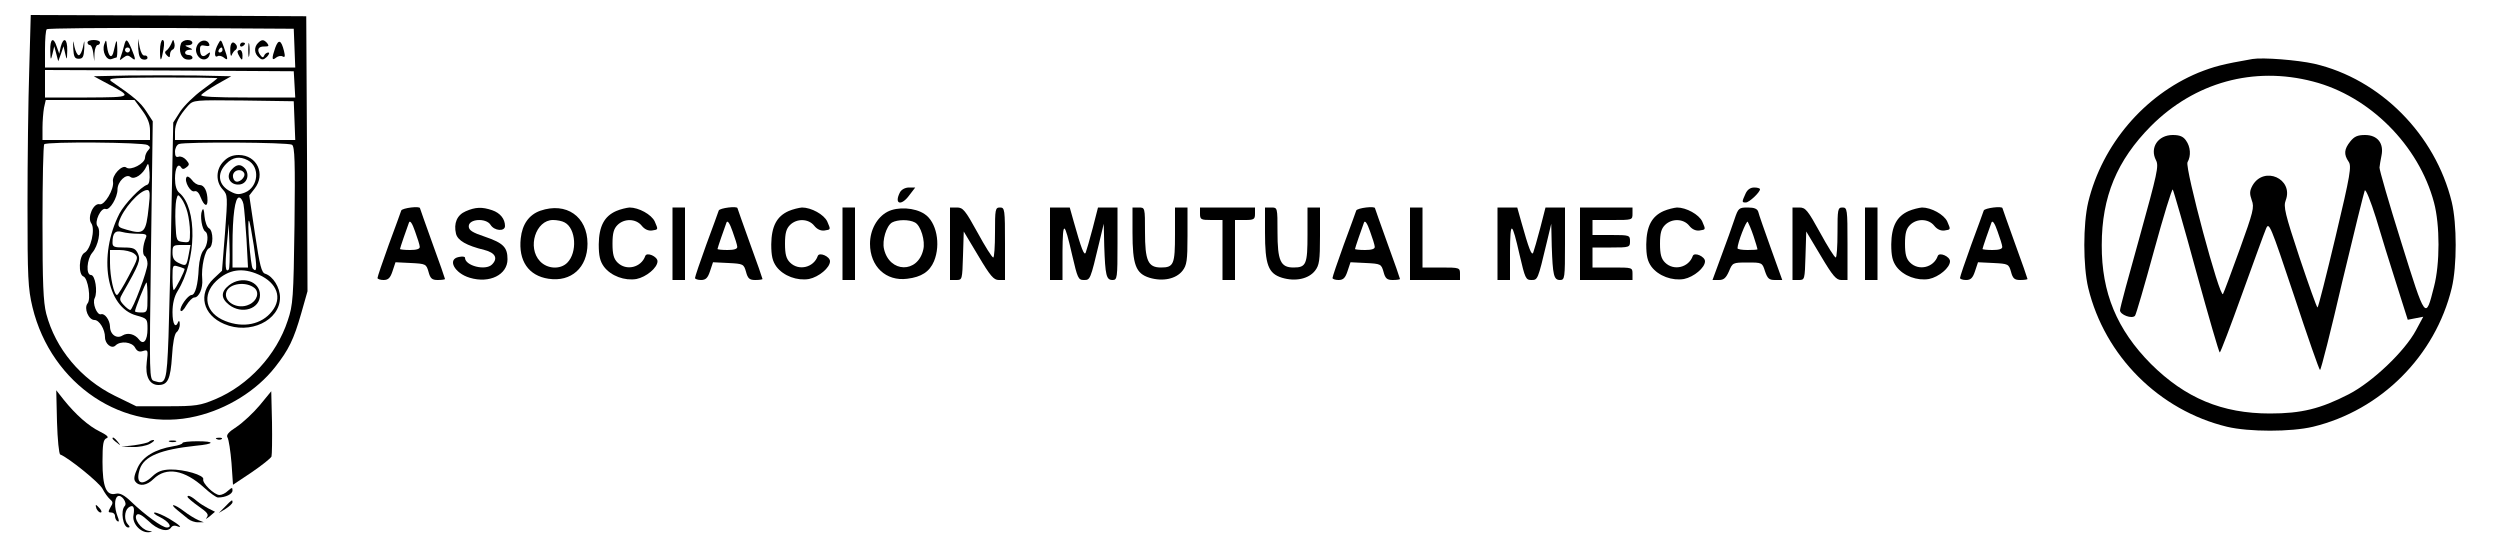 <?xml version="1.0" standalone="no"?>
<!DOCTYPE svg PUBLIC "-//W3C//DTD SVG 20010904//EN"
 "http://www.w3.org/TR/2001/REC-SVG-20010904/DTD/svg10.dtd">
<svg version="1.0" xmlns="http://www.w3.org/2000/svg"
 width="1000pt" height="220pt" viewBox="0 0 1000 220"
 preserveAspectRatio="xMidYMid meet">

<g transform="translate(0,220) scale(0.1,-0.1)"
fill="#000000" stroke="none">
<path d="M117 1923 c-4 -120 -7 -364 -7 -543 0 -291 2 -334 20 -409 75 -310
367 -505 655 -436 123 29 241 102 315 196 55 70 75 111 105 216 l25 88 -2 550
-3 550 -551 3 -551 2 -6 -217z m1061 85 l3 -78 -501 0 -500 0 0 73 c0 41 3 77
7 80 3 4 227 6 497 5 l491 -3 3 -77z m0 -145 l3 -53 -191 0 c-130 0 -189 3
-185 10 4 6 32 25 63 43 l57 32 -138 3 c-75 1 -199 1 -275 0 l-137 -3 50 -27
c108 -57 108 -57 -77 -58 l-168 0 0 55 0 55 498 -2 497 -3 3 -52z m-308 24 c0
-1 -27 -22 -60 -46 -33 -24 -73 -63 -89 -87 l-28 -44 -7 -342 c-3 -189 -9
-420 -12 -515 -7 -183 -10 -192 -57 -177 -20 6 -20 11 -13 523 l7 516 -26 40
c-23 35 -47 56 -140 120 -17 13 10 14 203 15 122 0 222 -1 222 -3z m-301 -129
c22 -30 31 -53 31 -80 l0 -38 -215 0 -215 0 0 49 c0 27 3 63 6 80 l7 31 177 0
178 0 31 -42z m609 -40 l3 -78 -241 0 -240 0 0 33 c0 32 15 62 53 105 21 22
24 22 221 20 l201 -3 3 -77z m-588 -98 c12 -7 12 -12 2 -22 -6 -6 -12 -20 -12
-29 0 -23 -58 -53 -75 -39 -16 13 -58 -31 -53 -57 5 -30 -34 -95 -53 -90 -25
7 -51 -53 -34 -76 17 -23 -2 -105 -27 -118 -22 -12 -26 -87 -4 -95 18 -7 31
-91 16 -108 -15 -19 4 -66 28 -66 19 0 42 -37 42 -69 0 -27 27 -48 42 -33 20
20 66 14 78 -8 8 -15 17 -19 32 -14 20 6 21 4 15 -44 -7 -58 11 -92 47 -92 37
0 48 23 54 115 3 54 10 89 18 96 8 6 14 21 13 33 0 11 -3 15 -6 9 -11 -29 -23
-10 -23 38 0 34 7 63 20 84 77 124 80 333 7 394 -11 9 -17 29 -17 57 0 42 12
64 25 44 5 -8 11 -7 21 1 13 10 12 14 -2 30 -9 10 -22 15 -30 12 -10 -3 -14 2
-14 20 0 14 7 28 16 31 24 9 437 7 452 -3 11 -7 13 -68 10 -322 -4 -291 -6
-319 -27 -381 -45 -138 -157 -259 -290 -315 -60 -25 -77 -28 -191 -28 l-125 0
-86 42 c-136 67 -237 188 -274 328 -12 47 -15 123 -15 365 0 169 3 310 7 313
10 11 396 8 413 -3z m-1 -159 c-26 -8 -91 -77 -111 -115 -87 -170 -53 -376 68
-408 43 -12 44 -13 44 -54 0 -46 -16 -66 -34 -42 -17 22 -45 29 -66 16 -23
-15 -50 4 -50 36 -1 26 -21 54 -36 49 -16 -5 -36 45 -25 65 12 25 2 92 -15 92
-21 0 -17 63 5 89 24 28 36 88 21 106 -14 17 14 77 33 69 16 -6 47 46 47 78 0
32 35 65 52 50 16 -12 50 11 64 43 7 16 9 11 12 -25 2 -29 -1 -46 -9 -49z m6
-88 c-11 -105 -18 -112 -88 -92 -33 9 -37 13 -31 32 15 50 83 127 113 127 11
0 12 -14 6 -67z m155 -23 c5 -19 10 -54 10 -78 0 -41 -1 -43 -27 -40 -27 3
-28 5 -31 73 -2 38 0 81 3 95 6 24 7 24 21 5 8 -10 19 -35 24 -55z m-197 -85
c29 0 36 -3 31 -15 -13 -30 -16 -68 -5 -74 6 -4 11 -18 11 -31 0 -28 -59 -185
-69 -185 -4 0 -16 9 -27 21 -17 19 -17 23 -3 47 67 117 72 132 61 157 -10 21
-18 25 -57 25 -38 0 -45 3 -45 19 0 39 11 51 39 43 14 -4 43 -7 64 -7z m202
-82 c-9 -48 -10 -49 -40 -35 -19 9 -25 19 -25 42 0 28 3 30 36 30 l36 0 -7
-37z m-219 3 c18 -14 18 -17 -21 -90 -22 -42 -43 -76 -47 -76 -12 0 -28 72
-28 128 l0 52 38 0 c21 0 47 -6 58 -14z m202 -61 c4 -4 -37 -85 -43 -85 -3 0
-5 23 -5 51 0 48 1 50 23 43 12 -3 23 -8 25 -9z m-148 -115 c0 -57 -1 -60 -25
-60 -14 0 -25 2 -25 5 0 10 42 115 46 115 2 0 4 -27 4 -60z"/>
<path d="M201 1998 c1 -40 2 -41 9 -13 l7 30 8 -30 8 -30 11 30 10 30 7 -30
c6 -27 7 -26 8 13 1 47 -15 57 -26 15 l-6 -28 -10 28 c-13 41 -27 33 -26 -15z"/>
<path d="M293 2005 c2 -33 6 -40 22 -40 16 0 20 7 22 40 1 38 1 38 -5 7 -4
-18 -11 -33 -17 -33 -5 0 -13 15 -17 33 -6 31 -6 31 -5 -7z"/>
<path d="M350 2030 c0 -5 4 -10 9 -10 6 0 12 -15 14 -32 l4 -33 1 33 c1 17 7
32 12 32 6 0 10 5 10 10 0 6 -11 10 -25 10 -14 0 -25 -4 -25 -10z"/>
<path d="M417 2023 c-10 -29 9 -67 30 -59 8 3 17 6 19 6 2 0 4 17 3 38 -1 39
-3 37 -14 -12 -7 -34 -22 -24 -27 19 -3 28 -4 28 -11 8z"/>
<path d="M496 2016 c-3 -13 -9 -32 -13 -43 -6 -16 -5 -16 10 -4 14 11 20 11
32 1 19 -16 19 -9 1 35 -18 41 -22 43 -30 11z m24 -16 c0 -5 -4 -10 -10 -10
-5 0 -10 5 -10 10 0 6 5 10 10 10 6 0 10 -4 10 -10z"/>
<path d="M553 2005 c2 -29 7 -41 20 -43 9 -2 17 1 17 7 0 6 -5 10 -12 9 -7 -2
-15 12 -19 32 l-7 35 1 -40z"/>
<path d="M640 1998 c0 -49 5 -47 14 5 4 23 3 37 -4 37 -5 0 -10 -19 -10 -42z"/>
<path d="M685 2025 c-5 -11 -13 -23 -19 -27 -8 -5 -7 -11 2 -20 9 -9 12 -9 12
4 0 9 5 18 11 20 6 2 9 13 7 23 -5 20 -5 20 -13 0z"/>
<path d="M724 2026 c-11 -29 1 -61 24 -64 12 -2 22 1 22 7 0 6 -7 11 -15 11
-21 0 -19 20 3 21 14 0 14 2 -3 9 -17 7 -17 9 -2 9 24 1 21 21 -3 21 -11 0
-23 -6 -26 -14z"/>
<path d="M790 2021 c-8 -15 -8 -27 0 -42 13 -23 41 -22 48 1 4 12 3 13 -10 3
-17 -15 -28 -7 -28 20 0 15 5 18 21 14 13 -3 19 -1 16 6 -7 21 -35 19 -47 -2z"/>
<path d="M872 2023 c-15 -27 -16 -56 -2 -48 6 4 17 1 25 -5 18 -15 18 -7 1 40
-12 34 -13 34 -24 13z m18 -23 c0 -5 -5 -10 -11 -10 -5 0 -7 5 -4 10 3 6 8 10
11 10 2 0 4 -4 4 -10z"/>
<path d="M993 2000 c0 -25 2 -35 4 -22 2 12 2 32 0 45 -2 12 -4 2 -4 -23z"/>
<path d="M1032 2028 c-17 -17 -15 -43 4 -58 12 -11 18 -10 32 3 9 10 11 17 5
17 -6 0 -14 -6 -16 -12 -4 -10 -8 -9 -16 2 -15 21 -8 35 17 34 17 0 19 2 11
13 -14 16 -22 16 -37 1z"/>
<path d="M1101 2009 c-15 -43 -14 -54 4 -39 8 6 19 8 26 4 9 -5 10 1 5 22 -11
44 -22 49 -35 13z"/>
<path d="M921 1998 c0 -18 3 -26 6 -18 3 8 10 18 16 21 5 4 6 12 3 18 -14 21
-26 11 -25 -21z"/>
<path d="M960 2019 c0 -5 5 -7 10 -4 6 3 10 8 10 11 0 2 -4 4 -10 4 -5 0 -10
-5 -10 -11z"/>
<path d="M950 1993 c0 -5 5 -15 10 -23 8 -12 10 -11 10 8 0 12 -4 22 -10 22
-5 0 -10 -3 -10 -7z"/>
<path d="M895 1555 c-32 -31 -33 -82 -4 -113 20 -22 20 -27 9 -174 l-12 -151
-34 -32 c-63 -60 -43 -145 43 -181 102 -44 223 14 223 106 0 40 -28 85 -59 95
-15 4 -22 32 -41 159 l-23 154 21 27 c46 58 10 135 -63 135 -25 0 -44 -8 -60
-25z m96 4 c50 -26 43 -107 -11 -129 -23 -9 -34 -9 -58 4 -49 25 -56 72 -17
111 26 27 54 31 86 14z m-17 -176 c3 -16 8 -79 12 -140 l6 -113 -31 0 -31 0 0
88 c0 119 10 192 26 192 7 0 15 -12 18 -27z m41 -164 c14 -92 13 -112 -4 -93
-9 9 -24 200 -15 191 3 -3 11 -47 19 -98z m-100 -97 c-13 -14 -16 13 -8 94 l8
89 3 -89 c2 -49 0 -91 -3 -94z m121 -21 c73 -33 94 -93 52 -146 -41 -53 -115
-68 -187 -39 -79 31 -95 104 -36 160 50 47 105 55 171 25z"/>
<path d="M926 1521 c-25 -28 -5 -63 32 -59 30 3 42 39 22 64 -17 19 -34 18
-54 -5z m50 -12 c10 -17 -23 -46 -37 -32 -7 7 -9 19 -6 27 7 18 33 21 43 5z"/>
<path d="M916 1059 c-33 -26 -33 -52 0 -78 51 -40 124 -17 124 39 0 56 -73 79
-124 39z m102 -11 c21 -18 10 -52 -21 -66 -47 -23 -106 12 -91 52 13 33 79 41
112 14z"/>
<path d="M746 1491 c-10 -16 16 -62 32 -56 9 3 18 -6 25 -25 13 -33 27 -40 27
-12 0 37 -13 62 -31 62 -10 0 -24 9 -32 21 -9 11 -18 16 -21 10z"/>
<path d="M808 1357 c-9 -20 0 -75 13 -83 15 -9 10 -56 -7 -75 -9 -10 -17 -40
-19 -71 -3 -67 -14 -108 -29 -108 -15 -1 -48 -48 -44 -62 3 -7 13 2 23 20 11
18 25 32 32 32 19 0 35 37 32 73 -5 47 11 118 27 124 18 7 18 70 0 80 -8 4
-16 26 -18 48 -2 28 -5 35 -10 22z"/>
<path d="M9010 1964 c-121 -21 -154 -30 -217 -55 -216 -90 -384 -287 -440
-517 -21 -88 -21 -256 0 -344 66 -272 283 -489 555 -555 88 -21 256 -21 344 0
272 66 489 283 555 555 21 88 21 256 0 344 -66 270 -286 492 -550 553 -67 15
-206 26 -247 19z m242 -90 c226 -58 423 -255 484 -484 24 -90 24 -245 0 -337
-34 -134 -33 -136 -131 178 -49 156 -88 291 -87 299 1 8 4 30 8 48 10 49 -16
82 -66 82 -30 0 -43 -6 -59 -26 -25 -31 -26 -52 -7 -80 13 -18 8 -50 -52 -302
-37 -155 -69 -282 -72 -282 -3 0 -35 90 -72 200 -58 175 -65 204 -55 229 32
86 -87 139 -133 59 -12 -22 -12 -33 -3 -59 11 -28 6 -46 -48 -196 -33 -91 -63
-172 -67 -179 -12 -22 -153 505 -142 527 15 26 12 62 -6 87 -11 16 -25 22 -53
22 -59 0 -93 -51 -67 -101 12 -23 5 -52 -65 -305 -43 -153 -79 -286 -79 -295
0 -18 48 -36 60 -22 4 4 38 121 76 260 38 139 72 249 75 245 3 -4 46 -152 94
-329 49 -178 91 -323 94 -323 3 0 43 105 89 233 46 127 89 246 96 262 12 29
17 17 112 -267 54 -164 101 -298 104 -298 4 0 44 159 89 353 46 193 87 358 90
365 4 7 24 -43 45 -110 20 -68 57 -187 82 -265 l45 -142 31 6 31 6 -29 -54
c-45 -84 -174 -207 -269 -256 -113 -58 -189 -77 -315 -77 -192 0 -339 62 -476
198 -136 137 -198 285 -197 476 0 193 61 339 197 476 175 175 411 240 648 178z"/>
<path d="M3600 1431 c-25 -48 5 -57 38 -11 l23 30 -25 0 c-15 0 -30 -8 -36
-19z"/>
<path d="M6982 1425 c-15 -33 -15 -35 1 -35 14 0 57 41 57 53 0 4 -11 7 -23 7
-16 0 -28 -9 -35 -25z"/>
<path d="M1605 1358 c-2 -7 -25 -69 -50 -137 -25 -69 -45 -128 -45 -133 0 -4
11 -8 24 -8 19 0 27 8 36 35 l12 36 61 -3 c60 -3 62 -4 71 -35 7 -27 14 -33
37 -33 16 0 29 2 29 4 0 2 -22 66 -50 142 -27 76 -50 139 -50 141 0 10 -71 1
-75 -9z m74 -145 c1 -9 -13 -13 -39 -13 -22 0 -40 2 -40 4 0 4 27 82 36 106 4
10 13 -3 24 -35 10 -27 19 -56 19 -62z"/>
<path d="M1863 1355 c-35 -15 -49 -48 -39 -90 7 -27 41 -47 114 -65 43 -11 55
-33 30 -58 -26 -26 -108 -5 -108 27 0 5 -11 6 -25 3 -47 -9 -17 -65 44 -83 79
-24 151 12 151 74 0 48 -17 65 -90 90 -51 17 -65 26 -65 42 0 30 69 34 87 6
15 -25 58 -28 58 -5 0 28 -19 52 -51 63 -41 14 -67 13 -106 -4z"/>
<path d="M2161 1357 c-45 -16 -72 -54 -78 -110 -10 -90 31 -150 111 -162 91
-14 156 45 156 140 0 109 -85 168 -189 132z m98 -47 c45 -24 51 -120 10 -161
-28 -28 -80 -25 -109 6 -52 55 -17 165 52 165 16 0 37 -4 47 -10z"/>
<path d="M2465 1356 c-48 -21 -69 -61 -70 -133 0 -47 5 -68 21 -90 28 -37 83
-57 130 -49 39 8 84 45 84 71 0 19 -43 38 -49 21 -16 -46 -76 -61 -111 -26
-15 15 -20 33 -20 75 0 42 5 60 20 75 27 27 74 26 97 -3 11 -14 26 -21 41 -19
26 4 25 3 11 36 -13 28 -64 56 -101 56 -12 -1 -37 -7 -53 -14z"/>
<path d="M2690 1225 l0 -145 25 0 25 0 0 145 0 145 -25 0 -25 0 0 -145z"/>
<path d="M2875 1358 c-2 -7 -25 -69 -50 -137 -25 -69 -45 -128 -45 -133 0 -4
11 -8 24 -8 19 0 27 8 36 35 l12 36 61 -3 c60 -3 62 -4 71 -35 7 -27 14 -33
37 -33 16 0 29 2 29 4 0 2 -22 66 -50 142 -27 76 -50 139 -50 141 0 10 -71 1
-75 -9z m74 -145 c1 -9 -13 -13 -39 -13 -22 0 -40 2 -40 4 0 4 27 82 36 106 4
10 13 -3 24 -35 10 -27 19 -56 19 -62z"/>
<path d="M3155 1356 c-48 -21 -69 -61 -70 -133 0 -47 5 -68 21 -90 28 -37 83
-57 130 -49 39 8 84 45 84 71 0 19 -43 38 -49 21 -16 -46 -76 -61 -111 -26
-15 15 -20 33 -20 75 0 42 5 60 20 75 27 27 74 26 97 -3 11 -14 26 -21 41 -19
26 4 25 3 11 36 -13 28 -64 56 -101 56 -12 -1 -37 -7 -53 -14z"/>
<path d="M3370 1225 l0 -145 25 0 25 0 0 145 0 145 -25 0 -25 0 0 -145z"/>
<path d="M3550 1353 c-42 -22 -70 -73 -70 -128 0 -91 64 -151 149 -140 57 7
89 28 107 70 28 68 10 158 -38 189 -39 26 -108 30 -148 9z m110 -43 c23 -12
42 -74 33 -109 -22 -95 -135 -93 -157 3 -8 34 9 92 32 106 22 12 68 13 92 0z"/>
<path d="M3800 1225 l0 -145 25 0 c24 0 24 1 27 97 l3 97 58 -97 c48 -81 62
-97 82 -97 l25 0 0 145 c0 138 -1 145 -20 145 -19 0 -20 -7 -20 -100 0 -55 -3
-100 -7 -100 -5 0 -33 45 -63 100 -49 89 -58 100 -82 100 l-28 0 0 -145z"/>
<path d="M4200 1225 l0 -145 25 0 25 0 0 113 c1 127 7 125 39 -15 21 -90 24
-98 46 -98 26 0 26 -1 62 150 l18 75 2 -90 c4 -116 8 -135 33 -135 19 0 20 7
20 145 l0 145 -39 0 -39 0 -21 -82 c-12 -46 -25 -90 -28 -98 -6 -16 -18 16
-48 123 l-16 57 -39 0 -40 0 0 -145z"/>
<path d="M4530 1270 c0 -129 13 -164 68 -181 53 -16 106 -5 132 28 17 22 20
40 20 139 l0 114 -25 0 -25 0 0 -108 c0 -119 -5 -132 -56 -132 -52 0 -64 27
-64 142 0 98 0 98 -25 98 l-25 0 0 -100z"/>
<path d="M4800 1345 c0 -23 4 -25 45 -25 l45 0 0 -120 0 -120 25 0 25 0 0 120
0 120 40 0 c36 0 40 3 40 25 l0 25 -110 0 -110 0 0 -25z"/>
<path d="M5060 1270 c0 -129 13 -164 68 -181 53 -16 106 -5 132 28 17 22 20
40 20 139 l0 114 -25 0 -25 0 0 -108 c0 -119 -5 -132 -56 -132 -52 0 -64 27
-64 142 0 98 0 98 -25 98 l-25 0 0 -100z"/>
<path d="M5425 1358 c-2 -7 -25 -69 -50 -137 -25 -69 -45 -128 -45 -133 0 -4
11 -8 24 -8 19 0 27 8 36 35 l12 36 61 -3 c60 -3 62 -4 71 -35 7 -27 14 -33
37 -33 16 0 29 2 29 4 0 2 -22 66 -50 142 -27 76 -50 139 -50 141 0 10 -71 1
-75 -9z m74 -145 c1 -9 -13 -13 -39 -13 -22 0 -40 2 -40 4 0 4 27 82 36 106 4
10 13 -3 24 -35 10 -27 19 -56 19 -62z"/>
<path d="M5640 1225 l0 -145 100 0 100 0 0 25 c0 24 -2 25 -75 25 l-75 0 0
120 0 120 -25 0 -25 0 0 -145z"/>
<path d="M5990 1225 l0 -145 25 0 25 0 0 113 c1 127 7 125 39 -15 21 -90 24
-98 46 -98 26 0 26 -1 62 150 l18 75 2 -90 c4 -116 8 -135 33 -135 19 0 20 7
20 145 l0 145 -39 0 -39 0 -21 -82 c-12 -46 -25 -90 -28 -98 -6 -16 -18 16
-48 123 l-16 57 -39 0 -40 0 0 -145z"/>
<path d="M6320 1225 l0 -145 105 0 105 0 0 25 c0 25 -1 25 -80 25 l-80 0 0 40
0 40 75 0 c73 0 75 1 75 25 0 24 -2 25 -75 25 l-75 0 0 30 0 30 80 0 c79 0 80
0 80 25 l0 25 -105 0 -105 0 0 -145z"/>
<path d="M6655 1356 c-48 -21 -69 -61 -70 -133 0 -47 5 -68 21 -90 28 -37 83
-57 130 -49 39 8 84 45 84 71 0 19 -43 38 -49 21 -16 -46 -76 -61 -111 -26
-15 15 -20 33 -20 75 0 42 5 60 20 75 27 27 74 26 97 -3 11 -14 26 -21 41 -19
26 4 25 3 11 36 -13 28 -64 56 -101 56 -12 -1 -37 -7 -53 -14z"/>
<path d="M6938 1323 c-9 -27 -32 -92 -52 -145 l-36 -98 26 0 c19 0 28 8 40 35
14 34 15 35 73 35 59 0 60 0 71 -35 10 -29 16 -35 40 -35 l29 0 -46 128 c-25
70 -48 135 -50 145 -4 12 -16 17 -42 17 -35 0 -38 -2 -53 -47z m76 -67 c9 -27
16 -51 16 -53 0 -2 -18 -3 -40 -3 -22 0 -40 3 -40 7 0 21 35 112 41 106 3 -5
14 -30 23 -57z"/>
<path d="M7170 1225 l0 -145 25 0 c24 0 24 1 27 97 l3 97 58 -97 c48 -81 62
-97 82 -97 l25 0 0 145 c0 138 -1 145 -20 145 -19 0 -20 -7 -20 -100 0 -55 -3
-100 -7 -100 -5 0 -33 45 -63 100 -49 89 -58 100 -82 100 l-28 0 0 -145z"/>
<path d="M7460 1225 l0 -145 25 0 25 0 0 145 0 145 -25 0 -25 0 0 -145z"/>
<path d="M7635 1356 c-48 -21 -69 -61 -70 -133 0 -47 5 -68 21 -90 28 -37 83
-57 130 -49 39 8 84 45 84 71 0 19 -43 38 -49 21 -16 -46 -76 -61 -111 -26
-15 15 -20 33 -20 75 0 42 5 60 20 75 27 27 74 26 97 -3 11 -14 26 -21 41 -19
26 4 25 3 11 36 -13 28 -64 56 -101 56 -12 -1 -37 -7 -53 -14z"/>
<path d="M7935 1358 c-2 -7 -25 -69 -50 -137 -25 -69 -45 -128 -45 -133 0 -4
11 -8 24 -8 19 0 27 8 36 35 l12 36 61 -3 c60 -3 62 -4 71 -35 7 -27 14 -33
37 -33 16 0 29 2 29 4 0 2 -22 66 -50 142 -27 76 -50 139 -50 141 0 10 -71 1
-75 -9z m74 -145 c1 -9 -13 -13 -39 -13 -22 0 -40 2 -40 4 0 4 27 82 36 106 4
10 13 -3 24 -35 10 -27 19 -56 19 -62z"/>
<path d="M228 512 c2 -70 8 -129 13 -130 32 -12 156 -112 169 -137 8 -16 22
-35 30 -42 12 -10 13 -15 2 -32 -10 -18 -10 -21 3 -21 8 0 15 -6 15 -14 0 -8
4 -18 10 -21 7 -4 7 3 0 20 -13 34 -13 72 1 80 14 9 40 -27 28 -39 -18 -19 -7
-86 14 -86 7 0 7 4 -1 12 -16 16 -15 53 1 67 19 15 27 4 21 -29 -7 -32 27 -71
60 -69 19 2 19 2 -2 6 -28 6 -59 50 -45 64 7 7 22 -2 47 -25 36 -36 78 -47 91
-25 4 6 13 8 21 5 28 -11 13 4 -29 29 -24 14 -50 25 -58 25 -8 -1 1 -9 20 -18
36 -18 53 -42 28 -42 -18 0 -88 51 -141 102 -30 29 -47 37 -63 33 -38 -9 -53
27 -53 128 0 70 3 89 16 94 11 4 3 12 -27 27 -45 22 -96 67 -145 128 l-29 37
3 -127z"/>
<path d="M1039 579 c-26 -31 -67 -69 -92 -86 -33 -21 -43 -33 -37 -43 5 -8 12
-54 16 -102 l6 -87 75 50 c41 28 76 56 79 63 2 7 3 68 2 137 l-3 124 -46 -56z"/>
<path d="M450 446 c0 -2 8 -10 18 -17 15 -13 16 -12 3 4 -13 16 -21 21 -21 13z"/>
<path d="M868 443 c7 -3 16 -2 19 1 4 3 -2 6 -13 5 -11 0 -14 -3 -6 -6z"/>
<path d="M596 433 c-4 -4 -31 -10 -59 -14 l-52 -6 45 -1 c25 -1 56 5 70 13 14
8 20 14 14 15 -6 0 -14 -3 -18 -7z"/>
<path d="M678 433 c6 -2 18 -2 25 0 6 3 1 5 -13 5 -14 0 -19 -2 -12 -5z"/>
<path d="M730 428 c0 -4 -17 -10 -37 -13 -73 -12 -123 -42 -143 -87 -14 -31
-16 -46 -8 -55 16 -20 46 -15 72 11 51 50 124 37 203 -35 24 -22 48 -39 55
-39 31 0 58 14 58 28 0 13 -2 13 -18 -1 -10 -10 -25 -17 -34 -17 -21 0 -70 48
-65 63 5 16 -76 40 -132 39 -33 -1 -51 -8 -71 -27 -44 -42 -69 -28 -51 28 17
52 83 79 224 94 76 7 80 18 6 18 -32 0 -59 -3 -59 -7z"/>
<path d="M750 213 c0 -4 20 -21 44 -38 36 -25 42 -33 33 -45 -7 -8 -2 -6 11 4
l22 19 -28 14 c-15 8 -34 20 -42 27 -23 20 -40 28 -40 19z"/>
<path d="M900 173 l-25 -25 28 17 c15 10 27 21 27 26 0 12 -2 11 -30 -18z"/>
<path d="M386 165 c4 -8 11 -15 16 -15 6 0 5 6 -2 15 -7 8 -14 15 -16 15 -2 0
-1 -7 2 -15z"/>
<path d="M710 159 c14 -11 33 -27 43 -35 9 -7 27 -14 40 -13 l22 0 -23 9 c-13
6 -38 21 -56 35 -39 30 -62 33 -26 4z"/>
</g>
</svg>
